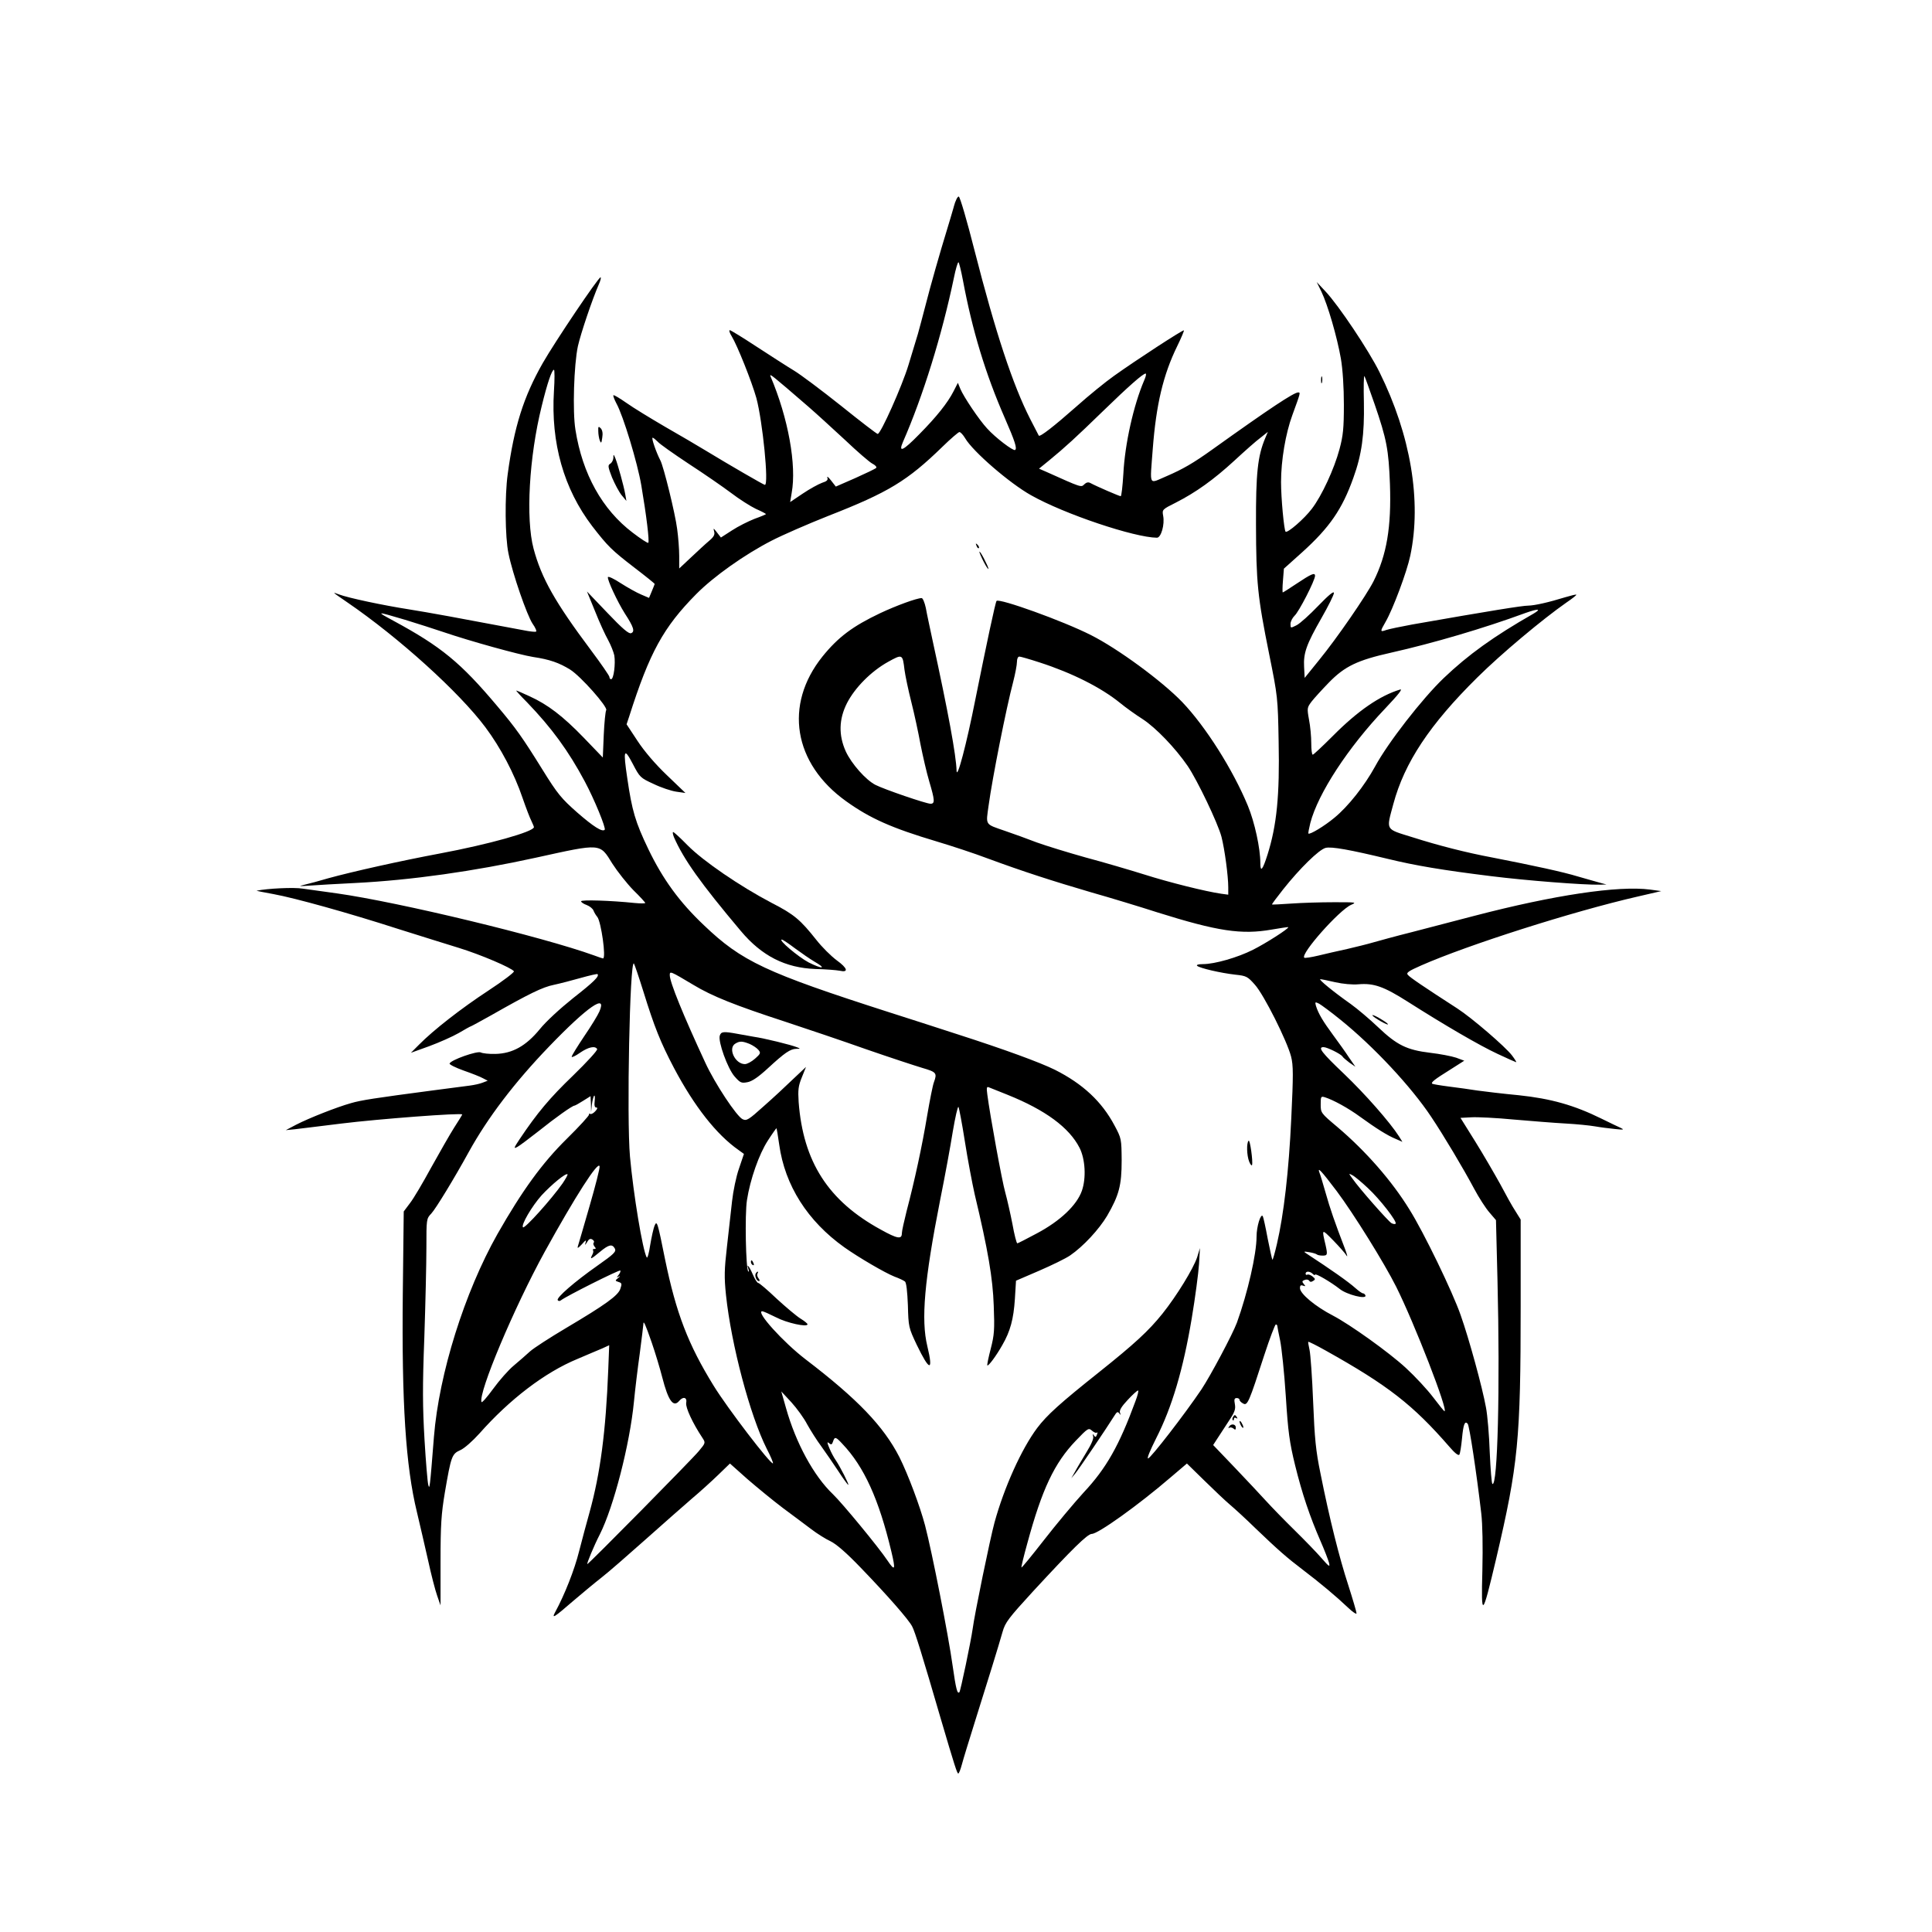 <?xml version="1.0" standalone="no"?>
<!DOCTYPE svg PUBLIC "-//W3C//DTD SVG 20010904//EN"
 "http://www.w3.org/TR/2001/REC-SVG-20010904/DTD/svg10.dtd">
<svg version="1.0" xmlns="http://www.w3.org/2000/svg"
 width="1024pt" height="1024pt" viewBox="0 0 1024 1024"
 preserveAspectRatio="xMidYMid meet">

<g transform="translate(0,1024) scale(0.1,-0.1)"
fill="#000000" stroke="none">
<path d="M5055 9143 c-9 -32 -25 -85 -35 -118 -37 -120 -89 -302 -115 -405
-15 -58 -33 -125 -40 -150 -8 -25 -30 -99 -50 -165 -34 -112 -147 -365 -163
-365 -5 0 -92 67 -194 149 -103 82 -215 166 -250 187 -35 21 -123 78 -197 126
-73 48 -138 88 -143 88 -5 0 -1 -15 10 -32 30 -49 107 -242 131 -328 33 -123
67 -460 45 -460 -6 0 -189 106 -314 182 -41 25 -138 82 -215 126 -77 45 -169
101 -204 126 -36 25 -67 44 -70 41 -2 -3 5 -22 16 -43 36 -64 112 -316 132
-434 27 -159 44 -298 37 -305 -3 -3 -40 21 -83 54 -161 122 -266 311 -303 545
-16 97 -8 345 13 443 15 67 76 248 111 328 9 20 13 37 9 37 -12 0 -240 -339
-306 -454 -102 -179 -152 -338 -186 -589 -16 -115 -14 -335 4 -420 22 -109 98
-328 128 -373 15 -21 23 -40 18 -42 -5 -2 -34 1 -63 7 -360 68 -503 94 -609
111 -135 21 -325 61 -374 80 -37 14 -35 13 45 -42 275 -188 595 -478 733 -663
80 -107 153 -245 197 -375 18 -52 39 -107 47 -122 7 -15 13 -29 13 -32 0 -24
-238 -91 -500 -140 -208 -39 -463 -96 -590 -131 -47 -14 -103 -29 -125 -34
-36 -9 -33 -9 25 -5 36 3 146 9 245 14 295 15 627 62 955 134 350 77 338 78
406 -32 27 -42 77 -105 111 -140 35 -34 63 -65 63 -68 0 -3 -26 -3 -57 0 -123
13 -283 18 -283 9 0 -5 13 -14 30 -20 16 -6 33 -20 36 -30 4 -10 13 -25 20
-33 20 -25 48 -220 30 -220 -2 0 -23 7 -47 16 -274 99 -1032 282 -1364 329
-66 9 -147 20 -180 25 -47 8 -188 1 -245 -11 -3 0 38 -9 90 -18 114 -21 392
-98 665 -186 110 -35 253 -79 317 -99 117 -36 280 -106 292 -124 3 -5 -57 -51
-135 -102 -145 -95 -292 -210 -367 -286 l-44 -44 97 35 c54 20 124 51 157 70
32 19 61 35 63 35 2 0 50 26 107 58 204 116 274 150 333 162 33 7 98 24 144
37 46 13 86 22 88 20 11 -11 -19 -41 -129 -127 -70 -56 -144 -124 -177 -165
-73 -89 -145 -129 -235 -131 -34 -1 -69 3 -78 8 -19 9 -159 -40 -165 -59 -2
-5 32 -22 74 -37 43 -15 89 -33 103 -41 l25 -13 -26 -10 c-14 -6 -46 -13 -70
-16 -24 -3 -114 -15 -199 -26 -302 -40 -376 -51 -430 -67 -75 -21 -222 -79
-290 -114 l-55 -29 50 5 c28 3 138 17 245 30 194 24 640 58 640 48 0 -2 -19
-33 -43 -70 -24 -38 -78 -133 -122 -212 -43 -79 -93 -164 -112 -188 l-33 -44
-5 -437 c-6 -576 15 -911 75 -1157 16 -66 42 -181 59 -255 16 -74 38 -159 48
-187 l18 -52 0 232 c0 196 4 253 23 367 33 192 37 204 82 224 21 9 65 48 101
88 160 181 347 324 519 395 52 22 112 48 132 56 l37 17 -5 -128 c-13 -331 -42
-550 -99 -757 -14 -50 -39 -142 -55 -205 -25 -101 -78 -234 -127 -324 -21 -39
-7 -30 98 61 46 39 113 95 149 123 36 28 139 118 230 199 91 81 201 178 245
216 44 37 108 95 142 128 l62 60 92 -82 c52 -45 136 -114 189 -154 52 -39 120
-89 150 -112 30 -23 76 -52 102 -64 31 -15 85 -62 159 -139 141 -146 257 -278
274 -313 14 -25 56 -161 150 -484 75 -255 88 -295 94 -295 4 0 12 21 19 47 7
27 39 131 71 233 67 213 122 390 145 471 14 50 32 73 162 215 207 224 288 304
311 304 33 0 246 152 417 299 l87 74 92 -90 c51 -50 112 -108 137 -129 25 -21
86 -77 135 -125 120 -115 167 -156 250 -219 91 -69 178 -142 238 -199 26 -25
47 -39 47 -32 0 7 -20 75 -44 150 -47 144 -99 350 -147 591 -25 121 -31 184
-39 380 -5 129 -14 253 -19 275 -5 22 -8 41 -7 43 2 2 44 -19 92 -46 331 -185
463 -288 656 -510 28 -33 48 -49 53 -42 4 6 10 44 14 85 7 76 15 96 30 79 9
-8 47 -260 72 -474 7 -59 9 -174 6 -305 -7 -255 -1 -250 73 63 117 499 130
630 130 1341 l0 457 -28 45 c-16 24 -52 89 -81 144 -30 54 -89 156 -132 225
l-78 125 57 3 c31 2 134 -3 227 -12 94 -8 217 -18 274 -21 56 -3 126 -10 155
-15 28 -5 76 -11 106 -14 46 -5 51 -4 30 6 -14 6 -59 28 -102 49 -144 71 -267
106 -438 124 -85 8 -184 20 -220 25 -36 6 -103 15 -150 21 -47 6 -87 13 -89
15 -7 7 11 22 93 73 l77 49 -43 16 c-24 8 -86 20 -138 26 -124 15 -176 41
-275 135 -44 42 -109 97 -145 123 -91 64 -174 132 -162 132 6 0 41 -7 79 -16
40 -9 91 -14 123 -11 82 7 135 -12 261 -92 195 -124 380 -232 477 -277 51 -24
96 -44 98 -44 3 0 -7 16 -22 36 -36 47 -214 200 -290 249 -178 115 -252 165
-262 178 -10 11 3 20 71 50 245 108 802 286 1147 365 l125 29 -59 8 c-169 22
-509 -29 -931 -139 -93 -24 -242 -63 -330 -86 -88 -22 -182 -48 -210 -56 -27
-8 -88 -23 -135 -34 -47 -10 -116 -26 -153 -35 -38 -9 -71 -14 -74 -11 -21 20
185 252 248 280 32 14 27 14 -91 14 -69 0 -170 -3 -225 -7 -55 -4 -101 -6
-103 -5 -2 1 25 37 59 80 88 111 190 211 225 220 31 8 130 -10 329 -58 148
-36 291 -60 550 -92 184 -23 491 -47 575 -45 l35 1 -30 8 c-16 4 -70 20 -120
34 -82 25 -235 58 -455 101 -139 26 -287 64 -422 107 -148 46 -141 34 -103
176 59 220 193 422 445 671 127 126 346 309 472 397 31 21 55 40 53 42 -2 2
-27 -4 -57 -13 -91 -28 -162 -44 -198 -45 -31 0 -199 -27 -615 -100 -60 -11
-122 -24 -137 -29 -34 -12 -34 -9 -4 43 39 67 113 265 131 351 61 289 2 639
-163 972 -56 114 -217 355 -287 429 l-46 49 25 -51 c34 -71 83 -240 103 -354
10 -58 16 -153 16 -245 0 -125 -4 -164 -23 -235 -28 -105 -94 -248 -147 -317
-40 -53 -129 -130 -139 -121 -8 9 -24 176 -24 263 0 115 24 257 60 355 43 118
44 120 31 120 -23 0 -147 -82 -456 -303 -99 -71 -156 -104 -242 -141 -97 -41
-88 -59 -73 144 18 235 55 393 130 546 21 43 37 81 35 83 -5 4 -254 -158 -370
-241 -44 -31 -134 -104 -200 -163 -118 -104 -192 -162 -199 -154 -1 2 -22 42
-46 89 -92 181 -183 456 -295 894 -39 154 -76 281 -83 284 -6 2 -18 -21 -27
-55z m49 -390 c49 -262 119 -494 221 -727 55 -126 67 -164 55 -171 -10 -6
-104 65 -148 114 -42 45 -124 167 -142 210 l-13 32 -23 -45 c-31 -61 -90 -135
-182 -228 -86 -88 -112 -100 -86 -40 106 242 206 564 270 870 9 45 20 82 24
82 3 0 14 -44 24 -97z m-2168 -586 c-17 -275 52 -518 203 -716 83 -107 102
-126 224 -220 59 -45 107 -84 107 -86 0 -1 -7 -19 -15 -38 l-15 -36 -42 18
c-24 10 -72 37 -108 60 -35 23 -66 38 -68 32 -4 -13 49 -128 90 -193 47 -72
54 -96 33 -104 -12 -5 -46 24 -125 107 l-109 114 43 -105 c23 -58 54 -126 69
-152 14 -26 29 -63 33 -82 7 -43 -3 -126 -17 -126 -5 0 -9 5 -9 12 0 6 -44 70
-98 142 -190 254 -262 381 -304 538 -42 158 -24 485 43 755 30 123 54 193 65
193 4 0 4 -51 0 -113z m1348 -82 c44 -38 132 -119 196 -178 63 -60 128 -116
143 -124 16 -8 25 -18 21 -23 -5 -5 -55 -29 -111 -54 l-103 -45 -25 32 c-14
18 -23 25 -20 16 5 -13 -2 -20 -28 -28 -19 -7 -65 -32 -102 -57 l-67 -45 8 48
c27 147 -18 397 -112 618 -8 19 8 6 200 -160z m1780 138 c-56 -131 -102 -336
-110 -495 -4 -65 -10 -118 -14 -118 -7 0 -128 52 -161 70 -11 6 -22 3 -32 -7
-17 -17 -14 -18 -201 66 l-39 17 54 44 c83 68 142 122 284 260 138 134 213
200 227 200 5 0 1 -17 -8 -37z m1221 -123 c65 -189 75 -243 82 -426 8 -228
-17 -375 -87 -515 -38 -75 -194 -302 -289 -418 l-76 -94 -3 58 c-4 74 12 119
92 259 36 63 66 123 66 133 0 12 -27 -10 -83 -68 -45 -47 -97 -94 -115 -103
-32 -16 -32 -16 -32 7 0 13 10 32 21 43 23 20 109 188 109 212 0 19 -19 11
-100 -43 -37 -25 -69 -45 -71 -45 -2 0 -2 28 1 63 l5 63 97 87 c145 131 212
228 271 394 45 124 59 230 56 399 -2 84 -1 147 3 140 4 -6 27 -72 53 -146z
m-2170 -182 c41 -71 237 -240 350 -303 177 -100 548 -224 667 -225 22 0 42 70
33 116 -6 33 -5 34 67 70 106 54 200 121 311 223 54 50 116 105 138 121 l39
31 -14 -33 c-40 -95 -50 -186 -49 -458 1 -308 8 -381 70 -688 45 -223 46 -231
50 -462 6 -286 -10 -445 -59 -600 -26 -82 -38 -96 -38 -43 0 76 -30 215 -66
302 -79 191 -223 419 -348 550 -108 112 -341 283 -484 355 -148 75 -485 196
-500 181 -6 -5 -54 -232 -113 -525 -46 -233 -97 -426 -99 -375 -2 81 -45 314
-127 690 -14 66 -31 144 -36 173 -6 28 -16 52 -22 52 -26 0 -135 -40 -220 -80
-145 -69 -222 -126 -306 -230 -205 -256 -154 -567 126 -767 127 -91 242 -142
480 -213 77 -23 199 -63 270 -90 187 -69 345 -120 550 -180 99 -28 257 -76
350 -106 319 -100 445 -119 605 -91 47 8 86 14 88 13 6 -6 -119 -86 -187 -120
-81 -41 -203 -76 -265 -76 -25 0 -36 -4 -31 -9 13 -12 123 -38 203 -47 58 -6
65 -10 103 -53 48 -53 171 -299 192 -381 12 -47 12 -97 1 -328 -13 -280 -40
-511 -76 -665 -11 -48 -22 -86 -24 -84 -2 2 -13 52 -25 112 -11 60 -23 114
-26 119 -11 17 -33 -56 -33 -108 0 -93 -47 -298 -104 -456 -23 -62 -139 -280
-188 -354 -89 -132 -270 -366 -283 -366 -7 0 10 41 43 107 84 165 143 365 188
633 19 113 36 243 39 290 l5 85 -15 -49 c-20 -60 -108 -204 -184 -299 -73 -91
-148 -160 -336 -310 -206 -164 -276 -227 -328 -296 -83 -111 -175 -315 -226
-501 -23 -84 -106 -487 -116 -565 -9 -64 -64 -328 -70 -334 -11 -11 -18 15
-36 141 -22 159 -109 602 -146 743 -27 102 -90 270 -136 362 -84 164 -222 308
-497 518 -119 91 -267 255 -230 255 6 0 39 -15 73 -32 57 -30 167 -54 167 -37
0 4 -17 18 -37 30 -21 13 -78 61 -127 106 -48 46 -92 83 -97 83 -6 0 -18 20
-29 45 -18 43 -36 64 -23 28 3 -10 3 -15 -1 -12 -13 12 -19 302 -7 378 17 110
64 244 111 316 23 36 44 65 45 65 2 0 8 -39 15 -87 30 -216 150 -405 345 -544
76 -54 215 -135 265 -155 25 -9 50 -21 56 -26 8 -5 13 -54 16 -126 3 -115 4
-119 47 -210 68 -141 89 -144 56 -7 -34 140 -16 348 68 775 25 124 55 287 67
363 13 76 26 134 30 130 3 -4 19 -87 34 -183 15 -96 39 -222 52 -280 71 -297
96 -445 101 -590 5 -128 3 -155 -16 -229 -12 -46 -20 -85 -18 -88 6 -5 48 52
79 107 43 74 60 139 67 244 l6 98 123 53 c67 29 141 65 164 81 70 48 153 138
196 210 63 109 77 161 77 294 -1 113 -1 116 -38 185 -67 126 -167 220 -316
295 -79 39 -267 108 -516 188 -104 34 -266 86 -360 116 -657 211 -783 270
-984 462 -130 123 -218 244 -295 404 -69 144 -86 203 -111 373 -23 154 -18
168 29 78 37 -71 40 -74 110 -106 39 -19 93 -37 120 -41 l49 -7 -98 94 c-61
58 -120 127 -156 182 l-58 88 14 42 c108 339 181 472 355 648 93 94 257 210
399 283 60 31 196 90 302 132 317 124 418 185 604 366 44 43 85 78 90 78 6 0
19 -14 30 -32z m-1629 -19 c10 -12 84 -64 164 -117 80 -52 180 -121 224 -154
43 -33 103 -71 132 -85 30 -13 54 -26 54 -28 0 -1 -27 -13 -61 -25 -33 -13
-87 -40 -119 -61 l-59 -38 -21 27 c-19 24 -20 25 -15 5 5 -17 -2 -29 -27 -50
-18 -15 -61 -55 -95 -87 l-63 -59 0 66 c0 36 -5 101 -11 144 -10 80 -72 332
-89 363 -21 40 -49 120 -41 120 4 0 16 -10 27 -21z m4641 -912 c-210 -120
-345 -217 -475 -341 -114 -109 -296 -343 -364 -469 -56 -102 -142 -211 -215
-271 -54 -45 -131 -91 -138 -84 -2 2 3 27 10 56 41 157 200 400 396 606 73 77
96 107 79 101 -106 -32 -223 -112 -355 -245 -55 -55 -103 -100 -107 -100 -5 0
-8 28 -8 61 0 34 -5 90 -12 125 -11 61 -10 64 14 96 14 18 56 64 92 101 84 86
151 118 330 158 222 50 491 129 711 210 68 24 88 23 42 -4z m-5980 -32 c65
-20 156 -49 203 -65 144 -49 401 -120 475 -132 88 -13 139 -31 197 -67 56 -35
201 -199 191 -215 -4 -6 -10 -65 -13 -131 l-5 -120 -100 104 c-112 116 -192
177 -289 221 -36 17 -67 30 -70 30 -2 0 23 -28 57 -62 131 -136 220 -258 306
-419 51 -95 114 -249 106 -257 -13 -13 -60 17 -145 91 -85 75 -105 99 -185
228 -105 169 -140 219 -239 336 -195 232 -298 316 -551 453 -94 51 -94 51 62
5z m2647 -265 c4 -30 20 -107 36 -170 16 -63 38 -165 49 -226 12 -60 32 -148
46 -195 30 -101 31 -119 7 -119 -23 0 -245 76 -292 100 -51 26 -127 112 -157
177 -39 86 -37 171 6 256 42 82 128 169 218 219 76 42 77 42 87 -42z m716 39
c173 -56 326 -133 427 -215 28 -23 82 -62 120 -86 70 -46 172 -152 238 -248
52 -77 160 -303 179 -375 17 -66 36 -208 36 -268 l0 -39 -37 5 c-83 12 -276
60 -408 102 -77 24 -216 65 -310 90 -93 26 -210 62 -260 80 -49 19 -124 46
-165 60 -112 39 -105 28 -90 137 20 146 93 514 130 654 11 43 20 90 20 106 0
16 5 28 13 28 6 0 55 -14 107 -31z m-2100 -1744 c58 -187 90 -268 162 -405
108 -204 225 -353 342 -435 l29 -21 -26 -77 c-15 -42 -31 -120 -37 -174 -6
-54 -18 -162 -27 -241 -14 -121 -15 -161 -5 -257 28 -263 127 -637 216 -814
21 -40 35 -75 33 -77 -10 -10 -242 293 -315 412 -135 219 -198 383 -257 669
-39 195 -43 208 -55 180 -7 -16 -17 -64 -24 -105 -6 -41 -14 -70 -18 -65 -22
38 -71 337 -89 535 -18 203 -1 1049 21 1023 3 -4 26 -71 50 -148z m265 35 c99
-60 222 -109 486 -195 112 -37 305 -102 429 -146 124 -43 258 -87 298 -99 75
-22 80 -27 62 -76 -6 -15 -22 -96 -36 -178 -26 -157 -66 -343 -109 -506 -13
-52 -25 -105 -25 -117 0 -33 -24 -29 -112 20 -278 152 -411 359 -435 676 -4
64 -2 85 17 131 l22 55 -69 -65 c-37 -36 -107 -101 -156 -144 -80 -72 -90 -78
-111 -68 -31 14 -147 189 -198 300 -116 250 -188 426 -188 463 0 23 1 23 125
-51z m-498 -141 c-8 -19 -44 -78 -81 -132 -36 -54 -66 -102 -66 -108 0 -5 20
4 44 21 45 31 80 38 91 20 4 -6 -54 -69 -127 -140 -124 -119 -191 -199 -284
-338 -31 -47 -33 -52 -12 -41 13 7 63 45 113 84 91 73 179 135 190 135 3 0 23
11 45 25 l40 25 2 -42 1 -43 4 40 c3 22 8 43 12 47 4 5 5 -8 3 -27 -3 -24 0
-35 8 -35 9 0 7 -7 -5 -20 -10 -11 -22 -17 -27 -14 -4 3 -7 2 -6 -3 2 -5 -51
-63 -118 -129 -130 -128 -236 -274 -367 -504 -175 -310 -310 -741 -337 -1075
-22 -279 -23 -281 -30 -255 -4 14 -13 122 -20 240 -10 172 -11 280 -1 540 6
179 11 394 11 478 0 150 0 153 26 180 24 26 121 185 199 327 100 181 242 368
426 559 203 211 308 283 266 185z m3928 -44 c175 -141 375 -355 481 -515 65
-97 170 -273 227 -380 25 -47 61 -103 81 -126 l35 -41 8 -319 c14 -568 1
-1097 -27 -1079 -4 2 -10 78 -14 167 -3 90 -12 197 -20 238 -19 106 -90 365
-134 489 -43 124 -196 440 -272 561 -93 151 -230 308 -382 437 -87 73 -88 75
-88 119 0 42 1 45 23 38 44 -14 123 -57 187 -104 83 -60 144 -99 189 -117 l34
-15 -18 29 c-48 75 -180 225 -291 331 -120 114 -141 142 -109 142 19 0 91 -36
100 -49 3 -6 20 -20 37 -33 l32 -22 -34 49 c-18 28 -57 82 -85 120 -53 72 -77
112 -90 153 -6 22 -5 23 17 12 12 -7 64 -45 113 -85z m-1764 -398 c199 -80
326 -173 381 -281 30 -59 36 -160 12 -228 -27 -76 -114 -159 -238 -225 -54
-29 -101 -53 -104 -53 -4 0 -16 46 -26 103 -11 56 -28 131 -38 167 -17 59 -81
410 -95 519 -5 36 -3 43 8 38 8 -3 53 -21 100 -40z m-2216 -589 c-31 -106 -58
-202 -62 -213 -4 -14 1 -11 21 10 20 23 25 25 20 10 -5 -17 -4 -17 8 2 9 16
17 20 28 13 8 -5 11 -12 7 -16 -4 -4 -2 -13 4 -21 9 -10 8 -13 -1 -13 -8 0
-10 -3 -7 -6 3 -4 2 -15 -4 -25 -14 -27 -7 -24 41 16 47 39 65 43 79 17 8 -16
-5 -29 -92 -90 -121 -85 -219 -170 -211 -183 4 -6 10 -6 17 -1 26 21 309 163
315 158 2 -3 -1 -13 -9 -23 -12 -15 -12 -16 1 -9 8 4 7 1 -3 -7 -18 -15 -18
-15 2 -22 17 -5 18 -10 9 -36 -12 -36 -79 -84 -288 -208 -86 -51 -171 -106
-191 -124 -19 -18 -58 -51 -86 -75 -28 -23 -77 -79 -109 -123 -32 -44 -60 -76
-62 -70 -17 50 173 501 335 796 161 292 285 486 291 453 2 -9 -22 -103 -53
-210z m3959 80 c90 -120 254 -384 316 -508 97 -194 278 -660 256 -660 -2 0
-29 33 -60 74 -31 41 -96 111 -145 156 -90 83 -296 230 -386 277 -93 48 -175
116 -175 146 0 14 5 17 16 13 14 -5 15 -4 4 9 -10 12 -9 16 5 21 9 4 20 2 24
-4 4 -7 11 -8 21 -1 13 8 12 11 -4 24 -10 8 -23 12 -27 9 -5 -3 -9 0 -9 5 0
15 23 14 38 -1 7 -7 12 -8 12 -4 0 10 84 -39 131 -76 37 -30 144 -57 136 -34
-2 6 -8 11 -13 11 -5 0 -22 12 -39 27 -39 35 -129 98 -262 185 -15 10 -13 11
17 6 19 -3 37 -9 40 -12 3 -3 16 -6 30 -6 26 0 27 5 16 55 -21 89 -22 89 41
25 32 -33 64 -69 70 -80 7 -11 3 5 -8 35 -55 143 -80 216 -103 298 -14 49 -28
96 -32 105 -14 37 9 12 90 -95z m-4102 40 c-59 -84 -201 -242 -210 -233 -12
11 47 112 99 170 54 58 128 119 137 111 2 -3 -10 -24 -26 -48z m4268 -25 c63
-58 157 -179 147 -189 -3 -3 -13 -2 -22 3 -17 10 -170 183 -206 235 -22 30
-22 30 -1 19 12 -6 49 -37 82 -68z m-3796 -818 c19 -55 44 -138 56 -185 32
-125 59 -162 90 -125 21 25 43 19 37 -11 -4 -24 33 -105 86 -185 17 -26 17
-27 -19 -70 -34 -42 -584 -599 -591 -599 -5 0 35 97 66 157 74 147 159 478
181 703 6 63 20 179 31 257 10 79 19 148 19 155 0 22 10 1 44 -97z m3316 87
c0 -4 7 -39 15 -77 8 -39 22 -171 30 -295 12 -191 20 -246 49 -365 38 -154 78
-272 135 -403 21 -48 41 -100 45 -115 6 -25 1 -22 -40 25 -25 29 -90 96 -143
148 -53 52 -121 122 -151 155 -30 33 -105 113 -167 178 l-113 118 24 37 c13
20 40 62 60 92 30 45 36 61 31 88 -5 25 -2 32 10 32 8 0 15 -4 15 -10 0 -5 9
-14 19 -19 23 -13 31 7 112 257 29 89 57 162 61 162 4 0 8 -3 8 -8z m-752
-399 c-86 -234 -154 -355 -274 -483 -53 -58 -148 -172 -211 -253 -64 -82 -117
-147 -119 -145 -2 2 12 60 31 128 78 287 143 425 257 544 64 67 68 69 86 53
10 -9 22 -14 26 -10 4 4 4 -1 0 -11 -5 -14 -9 -15 -16 -4 -7 10 -8 8 -4 -5 4
-11 -10 -43 -36 -85 -22 -37 -50 -83 -60 -102 l-20 -35 21 25 c20 24 168 243
206 304 14 23 19 26 27 15 8 -11 9 -10 4 4 -4 12 9 33 41 67 26 28 50 50 55
50 4 0 -2 -26 -14 -57z m-1740 -122 c18 -32 51 -85 75 -117 24 -33 64 -92 90
-131 26 -40 50 -73 53 -73 6 0 -44 98 -66 130 -10 14 -25 42 -34 64 -13 31
-13 36 -2 27 11 -10 16 -8 21 8 9 28 15 26 50 -12 115 -121 193 -293 259 -569
24 -100 20 -109 -21 -48 -46 69 -239 303 -288 350 -102 97 -197 272 -249 457
l-25 88 53 -57 c29 -32 67 -84 84 -117z"/>
<path d="M5176 7347 c3 -10 9 -15 12 -12 3 3 0 11 -7 18 -10 9 -11 8 -5 -6z"/>
<path d="M5191 7315 c0 -5 11 -30 24 -55 13 -25 24 -40 24 -35 0 6 -11 30 -24
55 -13 25 -24 41 -24 35z"/>
<path d="M3572 5803 c51 -117 141 -244 355 -498 111 -132 235 -195 396 -201
54 -1 111 -6 127 -9 49 -11 43 13 -15 55 -31 23 -79 71 -108 108 -85 107 -117
135 -238 197 -166 87 -362 221 -444 304 -38 39 -73 71 -77 71 -4 0 -2 -12 4
-27z m641 -589 c34 -25 80 -57 104 -71 66 -38 43 -41 -31 -4 -55 29 -164 121
-142 121 5 0 36 -21 69 -46z"/>
<path d="M6618 4194 c-12 -11 -10 -79 3 -111 6 -15 13 -23 15 -18 6 18 -11
137 -18 129z"/>
<path d="M3980 3551 c0 -6 4 -13 10 -16 6 -3 7 1 4 9 -7 18 -14 21 -14 7z"/>
<path d="M4006 3491 c-8 -12 4 -41 16 -41 6 0 5 6 -2 15 -6 8 -9 19 -5 25 3 5
4 10 1 10 -3 0 -7 -4 -10 -9z"/>
<path d="M3815 4751 c-10 -31 41 -173 78 -216 30 -34 36 -37 68 -31 24 4 58
27 109 74 89 82 118 102 150 103 23 0 23 1 5 8 -31 13 -174 48 -230 56 -16 3
-54 10 -84 15 -76 14 -89 13 -96 -9z m158 -44 c18 -8 39 -22 47 -32 13 -16 11
-20 -18 -46 -18 -16 -42 -29 -54 -29 -52 0 -92 85 -50 109 23 14 37 13 75 -2z"/>
<path d="M6535 2729 c-4 -6 -4 -13 -1 -16 3 -4 6 -1 6 6 0 7 5 9 12 5 7 -4 8
-3 4 4 -9 15 -13 15 -21 1z"/>
<path d="M6570 2705 c0 -5 5 -17 10 -25 5 -8 10 -10 10 -5 0 6 -5 17 -10 25
-5 8 -10 11 -10 5z"/>
<path d="M6514 2678 c-4 -7 -4 -10 1 -6 4 4 14 3 22 -3 10 -9 13 -8 13 5 0 19
-26 22 -36 4z"/>
<path d="M7002 8225 c0 -16 2 -22 5 -12 2 9 2 23 0 30 -3 6 -5 -1 -5 -18z"/>
<path d="M3171 7955 c0 -17 4 -39 8 -50 7 -17 9 -14 13 15 4 23 1 40 -8 50
-12 12 -14 10 -13 -15z"/>
<path d="M3251 7813 c-1 -12 -8 -26 -17 -31 -13 -8 -12 -16 10 -73 15 -35 37
-77 51 -94 l25 -30 -6 35 c-8 45 -39 157 -52 190 -10 24 -11 24 -11 3z"/>
<path d="M7305 4835 c22 -14 45 -25 50 -25 6 1 -8 12 -30 25 -22 14 -44 25
-50 25 -5 -1 8 -12 30 -25z"/>
</g>
</svg>
